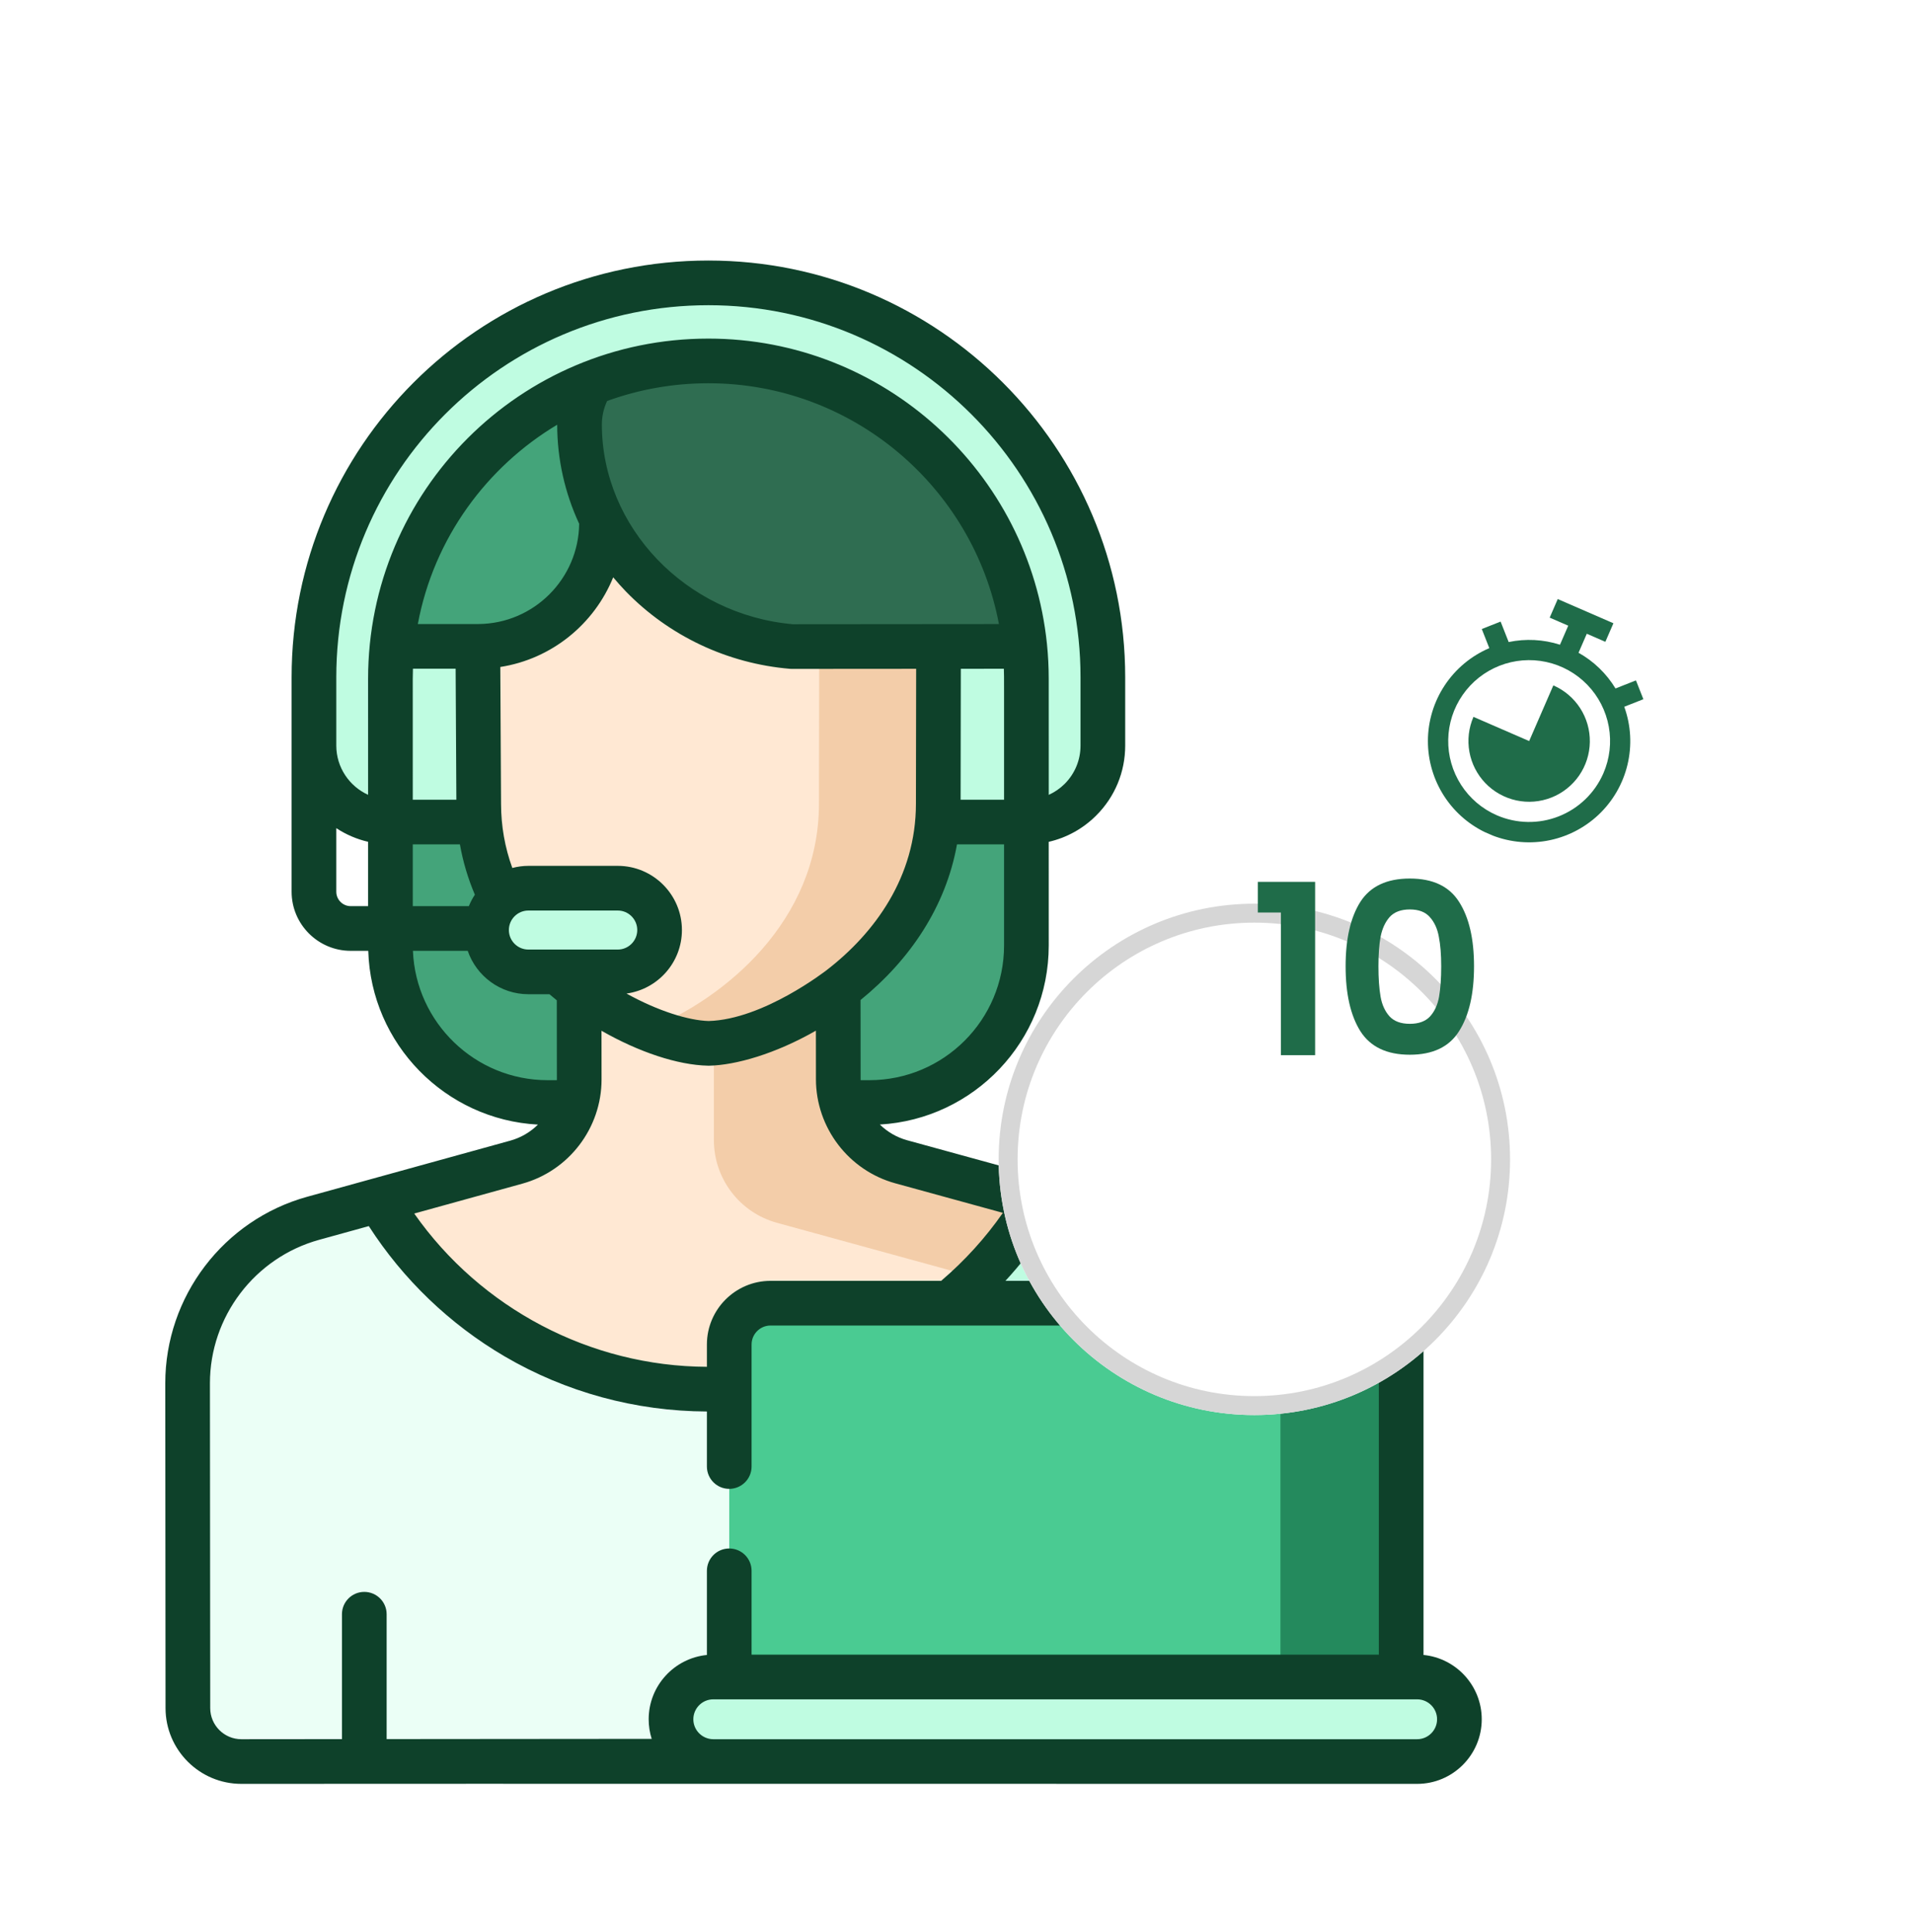 <svg width="101" height="102" viewBox="0 0 101 102" fill="none" xmlns="http://www.w3.org/2000/svg">
<g clip-path="url(#clip0_392_5508)">
<path d="M20.613 35.846L20.614 49.916C20.615 54.498 24.329 58.212 28.911 58.212H45.893C50.476 58.212 54.191 54.497 54.19 49.915L54.189 35.843C54.189 26.571 46.672 19.056 37.401 19.056C28.128 19.056 20.612 26.573 20.613 35.846Z" fill="#44A47A"/>
<path d="M47.586 61.343C45.622 60.803 44.259 59.019 44.258 56.981L44.249 47.431L30.571 47.443L30.58 56.993C30.581 59.03 29.223 60.817 27.26 61.36C25.273 61.909 22.633 62.639 20.012 63.363C20.012 69.447 29.98 75.937 37.395 75.937C44.827 75.937 54.802 68.807 54.802 63.324L47.586 61.343Z" fill="#FFE8D3"/>
<path d="M37.691 60.202C37.693 62.239 39.055 64.024 41.019 64.564C43.302 65.19 49.406 66.866 51.749 67.509C52.145 67.618 52.529 67.753 52.899 67.911C54.088 66.376 54.802 64.791 54.802 63.324L47.586 61.343C45.622 60.803 44.259 59.018 44.258 56.981L44.249 47.431L37.685 47.437L37.691 60.202Z" fill="#F3CDA9"/>
<path d="M42.678 34.127H54.191V43.403H42.678V34.127Z" fill="#BFFCE1"/>
<path d="M20.613 34.127H31.097V43.403H20.613V34.127Z" fill="#BFFCE1"/>
<path d="M25.228 34.129L25.274 42.452C25.281 50.517 33.751 55.014 37.416 55.089C41.082 55.007 49.544 50.496 49.537 42.431L49.562 26.853L31.757 26.868L31.758 27.587C31.761 31.197 28.838 34.125 25.228 34.129Z" fill="#FFE8D3"/>
<path d="M43.264 26.858L43.238 42.431C43.243 48.635 38.238 52.735 34.26 54.335C35.46 54.816 36.567 55.071 37.416 55.089C41.081 55.007 49.543 50.496 49.536 42.431L49.562 26.853L43.264 26.858Z" fill="#F3CDA9"/>
<path d="M37.401 19.056C35.22 19.056 33.136 19.472 31.225 20.229C30.826 20.863 30.596 21.613 30.596 22.417C30.602 28.603 35.621 33.614 41.808 34.138L54.102 34.128C53.243 25.662 46.093 19.056 37.401 19.056Z" fill="#2F6D51"/>
<path d="M20.614 43.403L20.613 35.846C20.612 31.201 22.485 26.844 25.874 23.638C28.873 20.801 32.84 19.166 36.968 19.061C46.422 18.822 54.189 26.442 54.19 35.843L54.19 43.403C56.42 43.403 58.228 41.595 58.228 39.365L58.227 35.759C58.227 24.276 48.884 14.934 37.401 14.934C31.838 14.934 26.608 17.101 22.674 21.035C18.74 24.969 16.574 30.199 16.575 35.762L16.575 39.365C16.576 41.595 18.383 43.403 20.614 43.403Z" fill="#BFFCE1"/>
<path d="M64.961 72.995C64.957 68.928 62.238 65.365 58.316 64.288L54.803 63.324C51.318 69.317 44.828 73.347 37.395 73.347C29.98 73.347 23.502 69.335 20.012 63.363C18.828 63.69 17.647 64.017 16.534 64.325C12.614 65.408 9.901 68.976 9.905 73.042L9.919 90.189C9.921 91.747 11.186 93.01 12.744 93.009L62.155 92.966C63.714 92.965 64.977 91.7 64.975 90.141L64.961 72.995Z" fill="#EBFFF6"/>
<path d="M64.961 72.995C64.957 68.928 62.238 65.365 58.316 64.288L54.803 63.324C53.919 64.843 52.842 66.236 51.605 67.469C51.654 67.483 51.703 67.497 51.749 67.509C55.671 68.586 58.39 72.149 58.394 76.216L58.408 92.969L62.155 92.966C63.714 92.965 64.977 91.7 64.975 90.141L64.961 72.995Z" fill="#BFFCE1"/>
<path d="M73.978 91.562H38.502V70.989C38.502 69.784 39.478 68.807 40.684 68.807H71.796C73.001 68.807 73.978 69.784 73.978 70.989V91.562H73.978Z" fill="#4ACB92"/>
<path d="M71.795 68.807H65.42C66.625 68.807 67.602 69.784 67.602 70.989V91.562H73.977V70.989C73.978 69.784 73.001 68.807 71.795 68.807Z" fill="#248A5D"/>
<path d="M74.819 93.009H37.659C36.426 93.009 35.427 92.009 35.427 90.776C35.427 89.543 36.426 88.544 37.659 88.544H74.819C76.052 88.544 77.052 89.543 77.052 90.776C77.052 92.009 76.052 93.009 74.819 93.009Z" fill="#BFFCE1"/>
<path d="M32.614 51.315H27.897C26.676 51.315 25.687 50.325 25.687 49.105C25.687 47.884 26.676 46.895 27.897 46.895H32.614C33.834 46.895 34.823 47.884 34.823 49.105C34.823 50.325 33.834 51.315 32.614 51.315Z" fill="#BFFCE1"/>
<path d="M75.157 87.382V70.99C75.157 69.137 73.649 67.629 71.796 67.629H64.606C63.254 65.449 61.113 63.834 58.629 63.153C56.289 62.51 50.183 60.834 47.899 60.207C47.341 60.054 46.848 59.761 46.453 59.376C51.422 59.088 55.37 54.975 55.37 49.916L55.369 44.449C56.312 44.233 57.178 43.757 57.879 43.056C58.865 42.07 59.407 40.76 59.407 39.366L59.407 35.761C59.406 23.627 49.535 13.756 37.401 13.756C25.238 13.756 15.394 23.6 15.396 35.764C15.396 49.517 15.396 46.687 15.396 47.083C15.396 48.804 16.796 50.204 18.517 50.204H19.443C19.59 55.127 23.508 59.118 28.402 59.379C28.005 59.771 27.509 60.069 26.946 60.225C24.759 60.829 18.08 62.675 16.22 63.189C11.803 64.41 8.722 68.463 8.726 73.045L8.74 90.191C8.742 92.396 10.537 94.19 12.743 94.189H12.746C55.678 94.189 -38.175 94.178 74.82 94.189C76.701 94.189 78.231 92.659 78.231 90.778C78.231 89.01 76.88 87.552 75.157 87.382ZM61.648 67.629H53.084C53.921 66.719 54.679 65.742 55.347 64.698L58.004 65.427C59.406 65.812 60.665 66.583 61.648 67.629ZM21.794 47.845L21.793 44.584H24.282C24.442 45.493 24.706 46.38 25.071 47.24C24.946 47.429 24.84 47.632 24.754 47.845H21.794V47.845ZM50.728 35.312L53 35.31C53.019 35.882 53.006 35.627 53.011 42.225H50.717L50.728 35.312ZM41.859 32.96C36.206 32.457 31.781 27.836 31.776 22.417C31.776 21.985 31.872 21.561 32.053 21.173C33.744 20.558 35.548 20.236 37.401 20.236C45.019 20.236 51.379 25.723 52.74 32.951C50.033 32.953 42.838 32.959 41.859 32.96ZM29.418 22.426C29.42 24.248 29.821 26.024 30.578 27.655C30.545 30.565 28.181 32.925 25.268 32.949C25.268 32.949 25.268 32.949 25.268 32.949H22.06C22.91 28.392 25.723 24.633 29.418 22.426ZM21.793 42.225L21.792 35.847C21.792 35.666 21.796 35.487 21.802 35.308H24.056L24.094 42.225H21.793V42.225ZM27.898 48.076H32.614C33.182 48.076 33.645 48.538 33.645 49.106C33.645 49.674 33.182 50.137 32.614 50.137H27.898C27.329 50.137 26.867 49.675 26.867 49.106C26.867 48.538 27.329 48.076 27.898 48.076ZM36.003 49.106C36.003 47.237 34.483 45.717 32.614 45.717H27.897C27.604 45.717 27.321 45.758 27.049 45.829C26.655 44.746 26.456 43.614 26.454 42.447L26.414 35.217C29.126 34.795 31.373 32.955 32.375 30.482C32.587 30.735 32.806 30.984 33.038 31.223C35.326 33.582 38.406 35.035 41.709 35.314C41.742 35.317 41.776 35.318 41.809 35.318H41.81L48.37 35.313L48.358 42.434C48.361 46.299 46.177 49.27 43.649 51.22C43.632 51.23 40.319 53.827 37.416 53.91C36.354 53.881 34.735 53.379 33.077 52.46C34.727 52.233 36.003 50.818 36.003 49.106ZM45.894 57.034H45.44C45.44 57.017 45.438 56.999 45.438 56.982L45.434 52.801C48.055 50.672 49.938 47.865 50.526 44.584H53.011L53.011 49.916C53.012 53.85 49.828 57.034 45.894 57.034ZM37.401 16.115C48.234 16.115 57.048 24.928 57.048 35.761L57.048 39.367C57.048 40.13 56.751 40.848 56.212 41.388C55.964 41.635 55.679 41.829 55.37 41.969L55.369 35.845C55.369 35.228 55.338 34.619 55.277 34.019C55.276 34.011 55.275 34.004 55.275 33.996C54.346 24.954 46.684 17.878 37.401 17.878C27.471 17.878 19.433 25.915 19.434 35.847L19.435 41.967C18.446 41.517 17.755 40.522 17.755 39.366L17.755 35.764C17.753 24.905 26.541 16.115 37.401 16.115ZM17.755 47.083V43.727C18.261 44.06 18.827 44.307 19.435 44.448L19.435 47.845H18.516C18.096 47.845 17.755 47.503 17.755 47.083ZM28.912 57.034C25.084 57.034 21.953 53.996 21.801 50.204H24.694C25.152 51.535 26.413 52.495 27.898 52.495H29.01C29.137 52.605 29.266 52.712 29.397 52.818L29.401 56.996C29.401 57.009 29.399 57.022 29.399 57.034H28.912ZM27.575 62.498C30.041 61.817 31.762 59.553 31.76 56.994L31.757 54.424C33.704 55.537 35.76 56.236 37.393 56.269C37.401 56.27 37.409 56.27 37.417 56.27C37.426 56.27 37.435 56.27 37.443 56.269C38.85 56.238 40.935 55.645 43.077 54.419L43.079 56.984C43.081 59.543 44.806 61.804 47.275 62.481L52.948 64.039C52.023 65.368 50.931 66.569 49.69 67.629H40.684C38.83 67.629 37.322 69.137 37.322 70.99V72.168C31.163 72.143 25.381 69.082 21.87 64.075L27.575 62.498ZM12.744 91.831C12.743 91.831 12.743 91.831 12.743 91.831C11.837 91.831 11.1 91.094 11.099 90.189L11.084 73.043C11.081 69.519 13.451 66.402 16.848 65.463L19.471 64.738C21.282 67.552 23.744 69.918 26.635 71.613C29.865 73.508 33.559 74.514 37.322 74.527V77.432C37.322 78.084 37.85 78.612 38.501 78.612C39.153 78.612 39.681 78.084 39.681 77.432V70.99C39.681 70.437 40.13 69.988 40.683 69.988H71.796C72.349 69.988 72.798 70.437 72.798 70.99V87.366H39.681V82.94C39.681 82.288 39.153 81.76 38.501 81.76C37.85 81.76 37.322 82.288 37.322 82.94V87.383C35.599 87.553 34.248 89.01 34.248 90.778C34.248 91.138 34.304 91.486 34.408 91.812L20.413 91.824V85.231C20.413 84.58 19.884 84.052 19.233 84.052C18.582 84.052 18.054 84.58 18.054 85.231V91.826L12.744 91.831ZM74.82 91.831H37.66C37.623 91.831 37.588 91.829 37.553 91.825C37.531 91.822 37.51 91.818 37.488 91.816C36.989 91.733 36.606 91.3 36.606 90.778C36.606 90.197 37.079 89.725 37.659 89.725H74.819C75.4 89.725 75.873 90.197 75.873 90.778C75.873 91.358 75.4 91.831 74.82 91.831Z" fill="#0E412A"/>
<g filter="url(#filter0_dddd_392_5508)">
<circle cx="72.226" cy="51.215" r="13.5" fill="white"/>
<circle cx="72.226" cy="51.215" r="13" stroke="#D6D6D6"/>
</g>
<g clip-path="url(#clip1_392_5508)">
<path d="M85.755 37.317L86.765 36.919L86.373 35.925L85.293 36.351C84.816 35.564 84.144 34.915 83.341 34.466L83.778 33.462L84.758 33.888L85.183 32.908L82.244 31.631L81.818 32.611L82.798 33.036L82.362 34.041C81.486 33.76 80.552 33.712 79.653 33.9L79.227 32.82L78.233 33.212L78.631 34.222C77.671 34.632 76.853 35.315 76.277 36.185C75.701 37.055 75.392 38.075 75.389 39.118C75.386 40.162 75.689 41.183 76.26 42.057C76.831 42.93 77.645 43.617 78.603 44.033C79.56 44.449 80.618 44.575 81.646 44.397C82.674 44.218 83.627 43.742 84.388 43.028C85.149 42.313 85.683 41.392 85.926 40.377C86.169 39.362 86.11 38.298 85.755 37.317ZM79.031 43.048C78.255 42.711 77.597 42.152 77.14 41.441C76.683 40.731 76.446 39.9 76.461 39.055C76.475 38.21 76.74 37.388 77.222 36.694C77.703 35.999 78.38 35.463 79.166 35.153C79.953 34.843 80.813 34.773 81.639 34.952C82.465 35.131 83.219 35.551 83.807 36.159C84.394 36.767 84.788 37.535 84.939 38.367C85.089 39.198 84.99 40.056 84.653 40.831C84.2 41.87 83.354 42.687 82.3 43.102C81.246 43.518 80.07 43.498 79.031 43.048Z" fill="#1F6C49"/>
<path d="M82.011 36.189L80.734 39.128L77.794 37.851C77.541 38.433 77.467 39.076 77.58 39.7C77.693 40.323 77.988 40.9 78.429 41.356C78.869 41.811 79.435 42.126 80.054 42.261C80.674 42.395 81.319 42.343 81.909 42.11C82.499 41.878 83.006 41.475 83.368 40.955C83.729 40.434 83.927 39.817 83.938 39.183C83.949 38.55 83.772 37.927 83.429 37.394C83.085 36.861 82.592 36.441 82.011 36.189Z" fill="#1F6C49"/>
</g>
<path d="M66.408 48.182V46.563H69.434V55.715H67.626V48.182H66.408ZM71.044 51.02C71.044 49.572 71.304 48.438 71.823 47.617C72.35 46.797 73.22 46.387 74.434 46.387C75.648 46.387 76.514 46.797 77.033 47.617C77.56 48.438 77.824 49.572 77.824 51.02C77.824 52.476 77.56 53.618 77.033 54.447C76.514 55.275 75.648 55.69 74.434 55.69C73.22 55.69 72.35 55.275 71.823 54.447C71.304 53.618 71.044 52.476 71.044 51.02ZM76.091 51.02C76.091 50.4 76.049 49.881 75.966 49.463C75.89 49.036 75.731 48.689 75.489 48.421C75.254 48.153 74.903 48.019 74.434 48.019C73.965 48.019 73.61 48.153 73.367 48.421C73.133 48.689 72.974 49.036 72.89 49.463C72.814 49.881 72.777 50.4 72.777 51.02C72.777 51.656 72.814 52.191 72.89 52.627C72.965 53.053 73.124 53.401 73.367 53.669C73.61 53.928 73.965 54.058 74.434 54.058C74.903 54.058 75.258 53.928 75.501 53.669C75.744 53.401 75.903 53.053 75.978 52.627C76.053 52.191 76.091 51.656 76.091 51.02Z" fill="#1F6C49"/>
</g>
<defs>
<filter id="filter0_dddd_392_5508" x="52.726" y="36.715" width="34" height="37" filterUnits="userSpaceOnUse" color-interpolation-filters="sRGB">
<feFlood flood-opacity="0" result="BackgroundImageFix"/>
<feColorMatrix in="SourceAlpha" type="matrix" values="0 0 0 0 0 0 0 0 0 0 0 0 0 0 0 0 0 0 127 0" result="hardAlpha"/>
<feOffset/>
<feGaussianBlur stdDeviation="0.5"/>
<feColorMatrix type="matrix" values="0 0 0 0 0.286 0 0 0 0 0.518 0 0 0 0 0.635 0 0 0 0.1 0"/>
<feBlend mode="normal" in2="BackgroundImageFix" result="effect1_dropShadow_392_5508"/>
<feColorMatrix in="SourceAlpha" type="matrix" values="0 0 0 0 0 0 0 0 0 0 0 0 0 0 0 0 0 0 127 0" result="hardAlpha"/>
<feOffset dx="-1" dy="1"/>
<feGaussianBlur stdDeviation="1"/>
<feColorMatrix type="matrix" values="0 0 0 0 0.286 0 0 0 0 0.518 0 0 0 0 0.635 0 0 0 0.09 0"/>
<feBlend mode="normal" in2="effect1_dropShadow_392_5508" result="effect2_dropShadow_392_5508"/>
<feColorMatrix in="SourceAlpha" type="matrix" values="0 0 0 0 0 0 0 0 0 0 0 0 0 0 0 0 0 0 127 0" result="hardAlpha"/>
<feOffset dx="-2" dy="3"/>
<feGaussianBlur stdDeviation="1"/>
<feColorMatrix type="matrix" values="0 0 0 0 0.286 0 0 0 0 0.518 0 0 0 0 0.635 0 0 0 0.05 0"/>
<feBlend mode="normal" in2="effect2_dropShadow_392_5508" result="effect3_dropShadow_392_5508"/>
<feColorMatrix in="SourceAlpha" type="matrix" values="0 0 0 0 0 0 0 0 0 0 0 0 0 0 0 0 0 0 127 0" result="hardAlpha"/>
<feOffset dx="-3" dy="6"/>
<feGaussianBlur stdDeviation="1.5"/>
<feColorMatrix type="matrix" values="0 0 0 0 0.286 0 0 0 0 0.518 0 0 0 0 0.635 0 0 0 0.01 0"/>
<feBlend mode="normal" in2="effect3_dropShadow_392_5508" result="effect4_dropShadow_392_5508"/>
<feBlend mode="normal" in="SourceGraphic" in2="effect4_dropShadow_392_5508" result="shape"/>
</filter>
<clipPath id="clip0_392_5508">
<rect width="80.513" height="80.513" fill="white" transform="translate(8.726 13.715)"/>
</clipPath>
<clipPath id="clip1_392_5508">
<rect width="12.82" height="12.82" fill="white" transform="translate(77.834 29.715) rotate(23.483)"/>
</clipPath>
</defs>
</svg>
